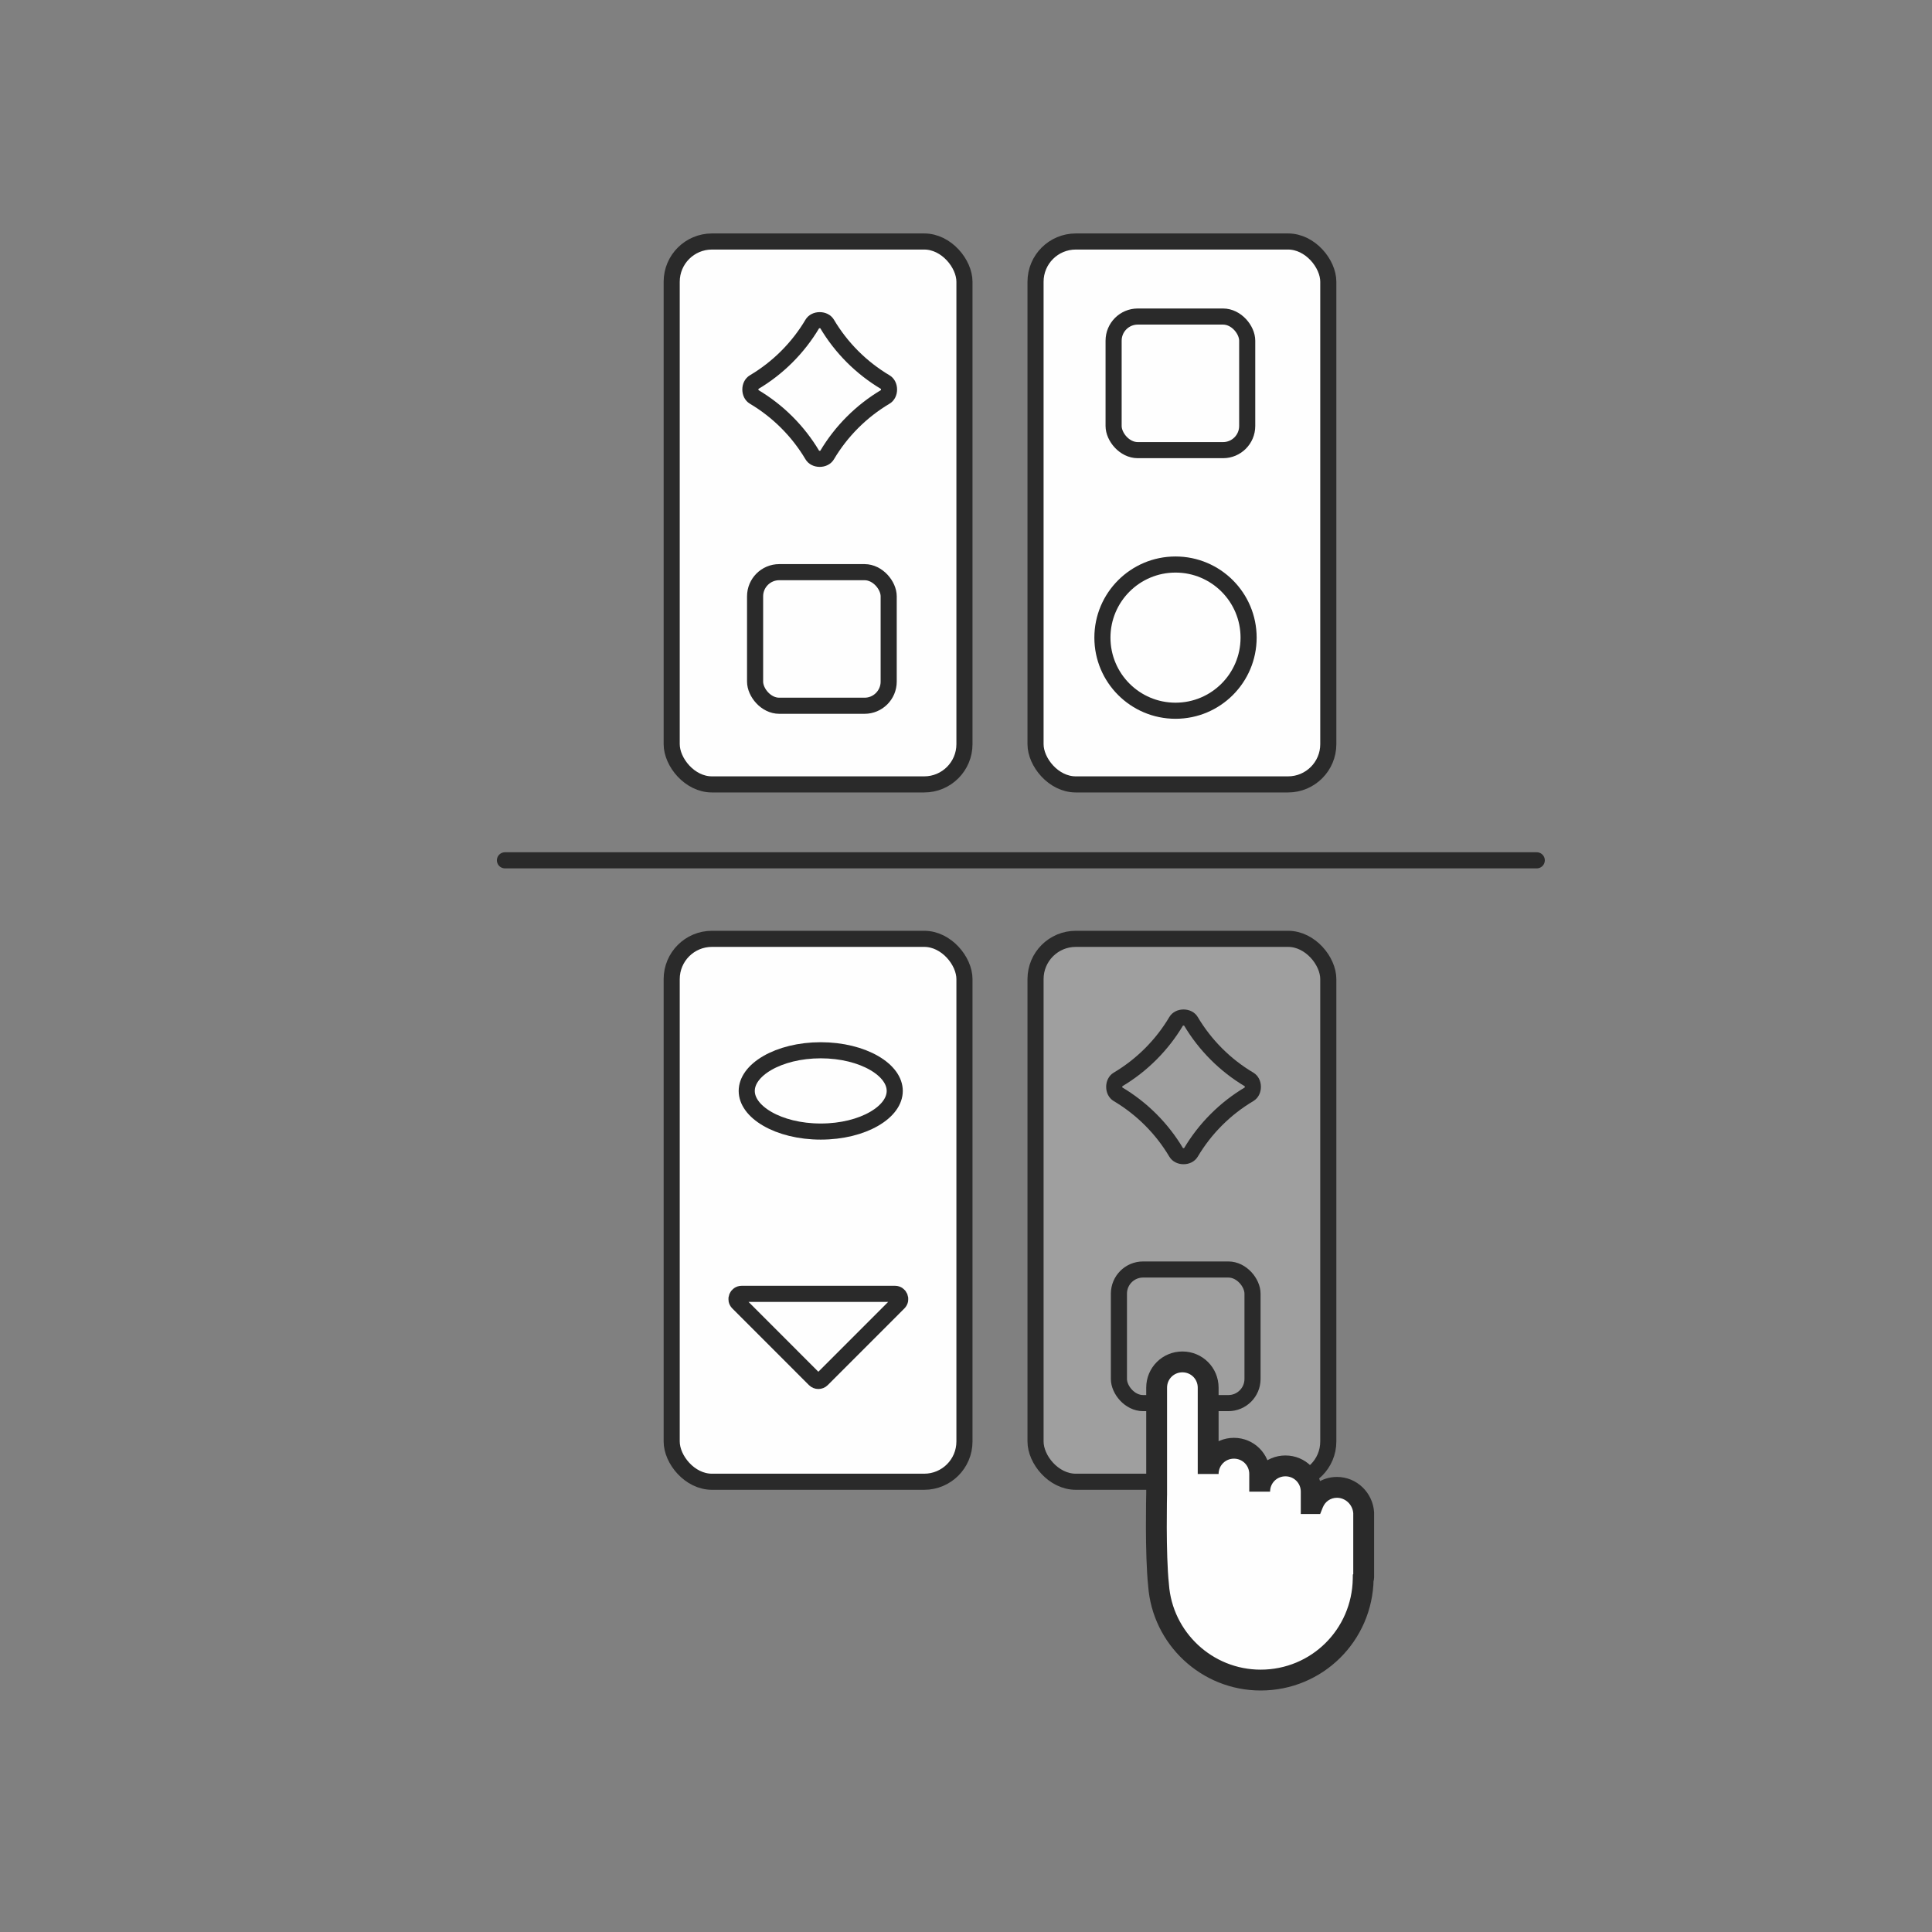 <?xml version="1.0" encoding="utf-8"?>
<svg width="120px" height="120px" viewBox="0 0 120 120" fill="none" xmlns="http://www.w3.org/2000/svg">
  <rect x="0" y="0" width="120" height="120" fill="#808080" stroke="none"/>
  <rect x="64.319" y="58.313" width="18.184" height="33.721" rx="2.5" fill-opacity="0.25" stroke="#2A2A2A" style="fill: rgb(254, 254, 254);"/>
  <path d="M 77.595 67.055 C 77.729 67.134 77.818 67.303 77.818 67.507 C 77.818 67.71 77.729 67.879 77.595 67.958 C 76.1 68.845 74.851 70.094 73.964 71.589 C 73.884 71.723 73.716 71.812 73.512 71.812 C 73.308 71.812 73.139 71.723 73.06 71.589 C 72.173 70.094 70.923 68.845 69.428 67.958 C 69.295 67.879 69.206 67.71 69.206 67.507 C 69.206 67.303 69.295 67.134 69.428 67.055 C 70.923 66.168 72.173 64.918 73.06 63.424 C 73.139 63.289 73.308 63.2 73.512 63.2 C 73.716 63.2 73.884 63.289 73.964 63.424 C 74.851 64.918 76.1 66.168 77.595 67.055 Z" stroke="#2A2A2A" style=""/>
  <rect x="69.498" y="78.851" width="8.298" height="8.298" rx="1.5" stroke="#2A2A2A" style=""/>
  <rect x="41.72" y="58.313" width="18.184" height="33.721" rx="2.5" stroke="#2A2A2A" style="fill: rgb(254, 254, 254);"/>
  <path d="M 50.6 85.679 L 45.839 80.916 C 45.634 80.712 45.778 80.363 46.067 80.363 L 55.592 80.363 C 55.88 80.363 56.025 80.712 55.82 80.916 L 51.059 85.679 C 50.932 85.805 50.727 85.805 50.6 85.679 Z" stroke="#2A2A2A" style=""/>
  <path d="M 46.381 67.759 C 46.381 67.137 46.82 66.512 47.661 66.025 C 48.494 65.543 49.665 65.234 50.978 65.234 C 52.29 65.234 53.462 65.543 54.294 66.025 C 55.136 66.512 55.574 67.137 55.574 67.759 C 55.574 68.382 55.136 69.006 54.294 69.493 C 53.462 69.976 52.29 70.283 50.978 70.283 C 49.665 70.283 48.494 69.976 47.661 69.493 C 46.82 69.006 46.381 68.382 46.381 67.759 Z" stroke="#2A2A2A" style=""/>
  <rect x="41.72" y="15" width="18.184" height="33.721" rx="2.5" stroke="#2A2A2A" style="fill: rgb(254, 254, 254);"/>
  <path d="M 54.997 23.741 C 55.13 23.821 55.219 23.989 55.219 24.193 C 55.219 24.397 55.13 24.565 54.997 24.644 C 53.501 25.532 52.252 26.781 51.365 28.276 C 51.285 28.41 51.117 28.499 50.914 28.499 C 50.709 28.499 50.541 28.41 50.462 28.276 C 49.574 26.781 48.325 25.532 46.83 24.644 C 46.696 24.565 46.607 24.397 46.607 24.193 C 46.607 23.989 46.696 23.821 46.83 23.741 C 48.325 22.854 49.574 21.605 50.462 20.109 C 50.541 19.976 50.709 19.887 50.914 19.887 C 51.117 19.887 51.285 19.976 51.365 20.109 C 52.252 21.605 53.501 22.854 54.997 23.741 Z" stroke="#2A2A2A" style=""/>
  <rect x="46.9" y="35.538" width="8.298" height="8.298" rx="1.5" stroke="#2A2A2A" style=""/>
  <rect x="64.319" y="15" width="18.184" height="33.721" rx="2.5" stroke="#2A2A2A" style="fill: rgb(254, 254, 254);"/>
  <rect x="-77.466" y="-27.959" width="8.298" height="8.298" rx="1.5" transform="matrix(-1, 0, 0, -1, 0, 0)" stroke="#2A2A2A" style=""/>
  <path d="M 68.473 39.604 C 68.473 37.097 70.505 35.064 73.013 35.064 C 75.521 35.064 77.553 37.097 77.553 39.604 C 77.553 42.112 75.521 44.145 73.013 44.145 C 70.505 44.145 68.473 42.112 68.473 39.604 Z" stroke="#2A2A2A" style=""/>
  <line x1="31.363" y1="53.436" x2="95.451" y2="53.436" stroke="#2A2A2A" stroke-linecap="round"/>
  <path d="M 83.041 92.383 C 82.36 92.383 81.797 92.798 81.56 93.39 L 81.441 93.39 L 81.441 92.649 C 81.441 91.76 80.73 91.05 79.841 91.05 C 78.952 91.05 78.241 91.76 78.241 92.649 L 78.241 91.553 C 78.241 90.665 77.53 89.953 76.641 89.953 C 75.753 89.953 75.041 90.665 75.041 91.553 L 75.041 86.191 C 75.041 85.301 74.33 84.591 73.442 84.591 C 72.552 84.591 71.841 85.301 71.841 86.191 L 71.841 92.767 C 71.841 92.767 71.752 96.531 71.96 98.457 C 72.197 101.745 74.953 104.353 78.301 104.353 C 81.797 104.353 84.611 101.567 84.671 98.072 C 84.701 98.041 84.701 97.983 84.701 97.923 L 84.701 95.493 L 84.701 94.042 L 84.701 93.952 C 84.641 93.094 83.93 92.383 83.041 92.383 Z" style="fill: rgb(254, 254, 254);"/>
  <path d="M 81.56 93.39 L 81.56 94.037 L 81.998 94.037 L 82.161 93.63 L 81.56 93.39 Z M 81.441 93.39 L 80.794 93.39 L 80.794 94.037 L 81.441 94.037 L 81.441 93.39 Z M 71.841 92.767 L 72.488 92.783 L 72.488 92.775 L 72.488 92.767 L 71.841 92.767 Z M 71.96 98.457 L 72.605 98.41 L 72.605 98.398 L 72.604 98.388 L 71.96 98.457 Z M 84.671 98.072 L 84.213 97.614 L 84.027 97.799 L 84.023 98.06 L 84.671 98.072 Z M 84.701 93.952 L 85.348 93.952 L 85.348 93.931 L 85.346 93.908 L 84.701 93.952 Z M 83.041 91.735 C 82.082 91.735 81.289 92.323 80.958 93.15 L 82.161 93.63 C 82.305 93.271 82.637 93.03 83.041 93.03 L 83.041 91.735 Z M 81.56 92.742 L 81.441 92.742 L 81.441 94.037 L 81.56 94.037 L 81.56 92.742 Z M 82.088 93.39 L 82.088 92.649 L 80.794 92.649 L 80.794 93.39 L 82.088 93.39 Z M 82.088 92.649 C 82.088 91.403 81.087 90.402 79.841 90.402 L 79.841 91.697 C 80.372 91.697 80.794 92.117 80.794 92.649 L 82.088 92.649 Z M 79.841 90.402 C 78.595 90.402 77.594 91.403 77.594 92.649 L 78.888 92.649 C 78.888 92.117 79.31 91.697 79.841 91.697 L 79.841 90.402 Z M 78.888 92.649 L 78.888 91.553 L 77.594 91.553 L 77.594 92.649 L 78.888 92.649 Z M 78.888 91.553 C 78.888 90.307 77.888 89.306 76.641 89.306 L 76.641 90.6 C 77.173 90.6 77.594 91.022 77.594 91.553 L 78.888 91.553 Z M 76.641 89.306 C 75.395 89.306 74.394 90.307 74.394 91.553 L 75.689 91.553 C 75.689 91.022 76.11 90.6 76.641 90.6 L 76.641 89.306 Z M 75.689 91.553 L 75.689 86.191 L 74.394 86.191 L 74.394 91.553 L 75.689 91.553 Z M 75.689 86.191 C 75.689 84.943 74.688 83.943 73.442 83.943 L 73.442 85.238 C 73.973 85.238 74.394 85.659 74.394 86.191 L 75.689 86.191 Z M 73.442 83.943 C 72.195 83.943 71.194 84.943 71.194 86.191 L 72.488 86.191 C 72.488 85.659 72.91 85.238 73.442 85.238 L 73.442 83.943 Z M 71.194 86.191 L 71.194 92.767 L 72.488 92.767 L 72.488 86.191 L 71.194 86.191 Z M 71.841 92.767 C 71.194 92.753 71.194 92.753 71.194 92.753 C 71.194 92.753 71.194 92.753 71.194 92.753 C 71.194 92.753 71.194 92.754 71.194 92.754 C 71.194 92.754 71.194 92.755 71.194 92.755 C 71.194 92.757 71.194 92.761 71.194 92.764 C 71.193 92.772 71.193 92.782 71.193 92.797 C 71.192 92.825 71.192 92.867 71.191 92.921 C 71.189 93.028 71.186 93.185 71.183 93.377 C 71.178 93.763 71.174 94.296 71.175 94.892 C 71.179 96.073 71.209 97.525 71.317 98.525 L 72.604 98.388 C 72.504 97.462 72.474 96.07 72.47 94.888 C 72.469 94.302 72.473 93.775 72.478 93.394 C 72.48 93.205 72.483 93.052 72.485 92.945 C 72.486 92.892 72.487 92.852 72.488 92.825 C 72.488 92.81 72.488 92.8 72.488 92.793 C 72.488 92.79 72.488 92.787 72.488 92.786 C 72.488 92.784 72.488 92.783 72.488 92.783 C 72.488 92.783 72.488 92.783 72.488 92.783 C 72.488 92.783 72.488 92.783 72.488 92.783 C 72.488 92.783 72.488 92.783 71.841 92.767 Z M 71.314 98.503 C 71.576 102.128 74.61 105 78.301 105 L 78.301 103.705 C 75.295 103.705 72.819 101.363 72.605 98.41 L 71.314 98.503 Z M 78.301 105 C 82.153 105 85.252 101.929 85.318 98.083 L 84.023 98.06 C 83.97 101.206 81.441 103.705 78.301 103.705 L 78.301 105 Z M 85.128 98.529 C 85.293 98.364 85.327 98.172 85.337 98.1 C 85.349 98.02 85.348 97.94 85.348 97.923 L 84.053 97.923 C 84.053 97.965 84.052 97.945 84.055 97.917 C 84.058 97.898 84.065 97.858 84.085 97.808 C 84.106 97.757 84.143 97.684 84.213 97.614 L 85.128 98.529 Z M 85.348 97.923 L 85.348 95.493 L 84.053 95.493 L 84.053 97.923 L 85.348 97.923 Z M 85.348 95.493 L 85.348 94.042 L 84.053 94.042 L 84.053 95.493 L 85.348 95.493 Z M 85.348 94.042 L 85.348 93.952 L 84.053 93.952 L 84.053 94.042 L 85.348 94.042 Z M 85.346 93.908 C 85.265 92.728 84.287 91.735 83.041 91.735 L 83.041 93.03 C 83.572 93.03 84.017 93.459 84.054 93.997 L 85.346 93.908 Z" fill="#2A2A2A"/>
</svg>